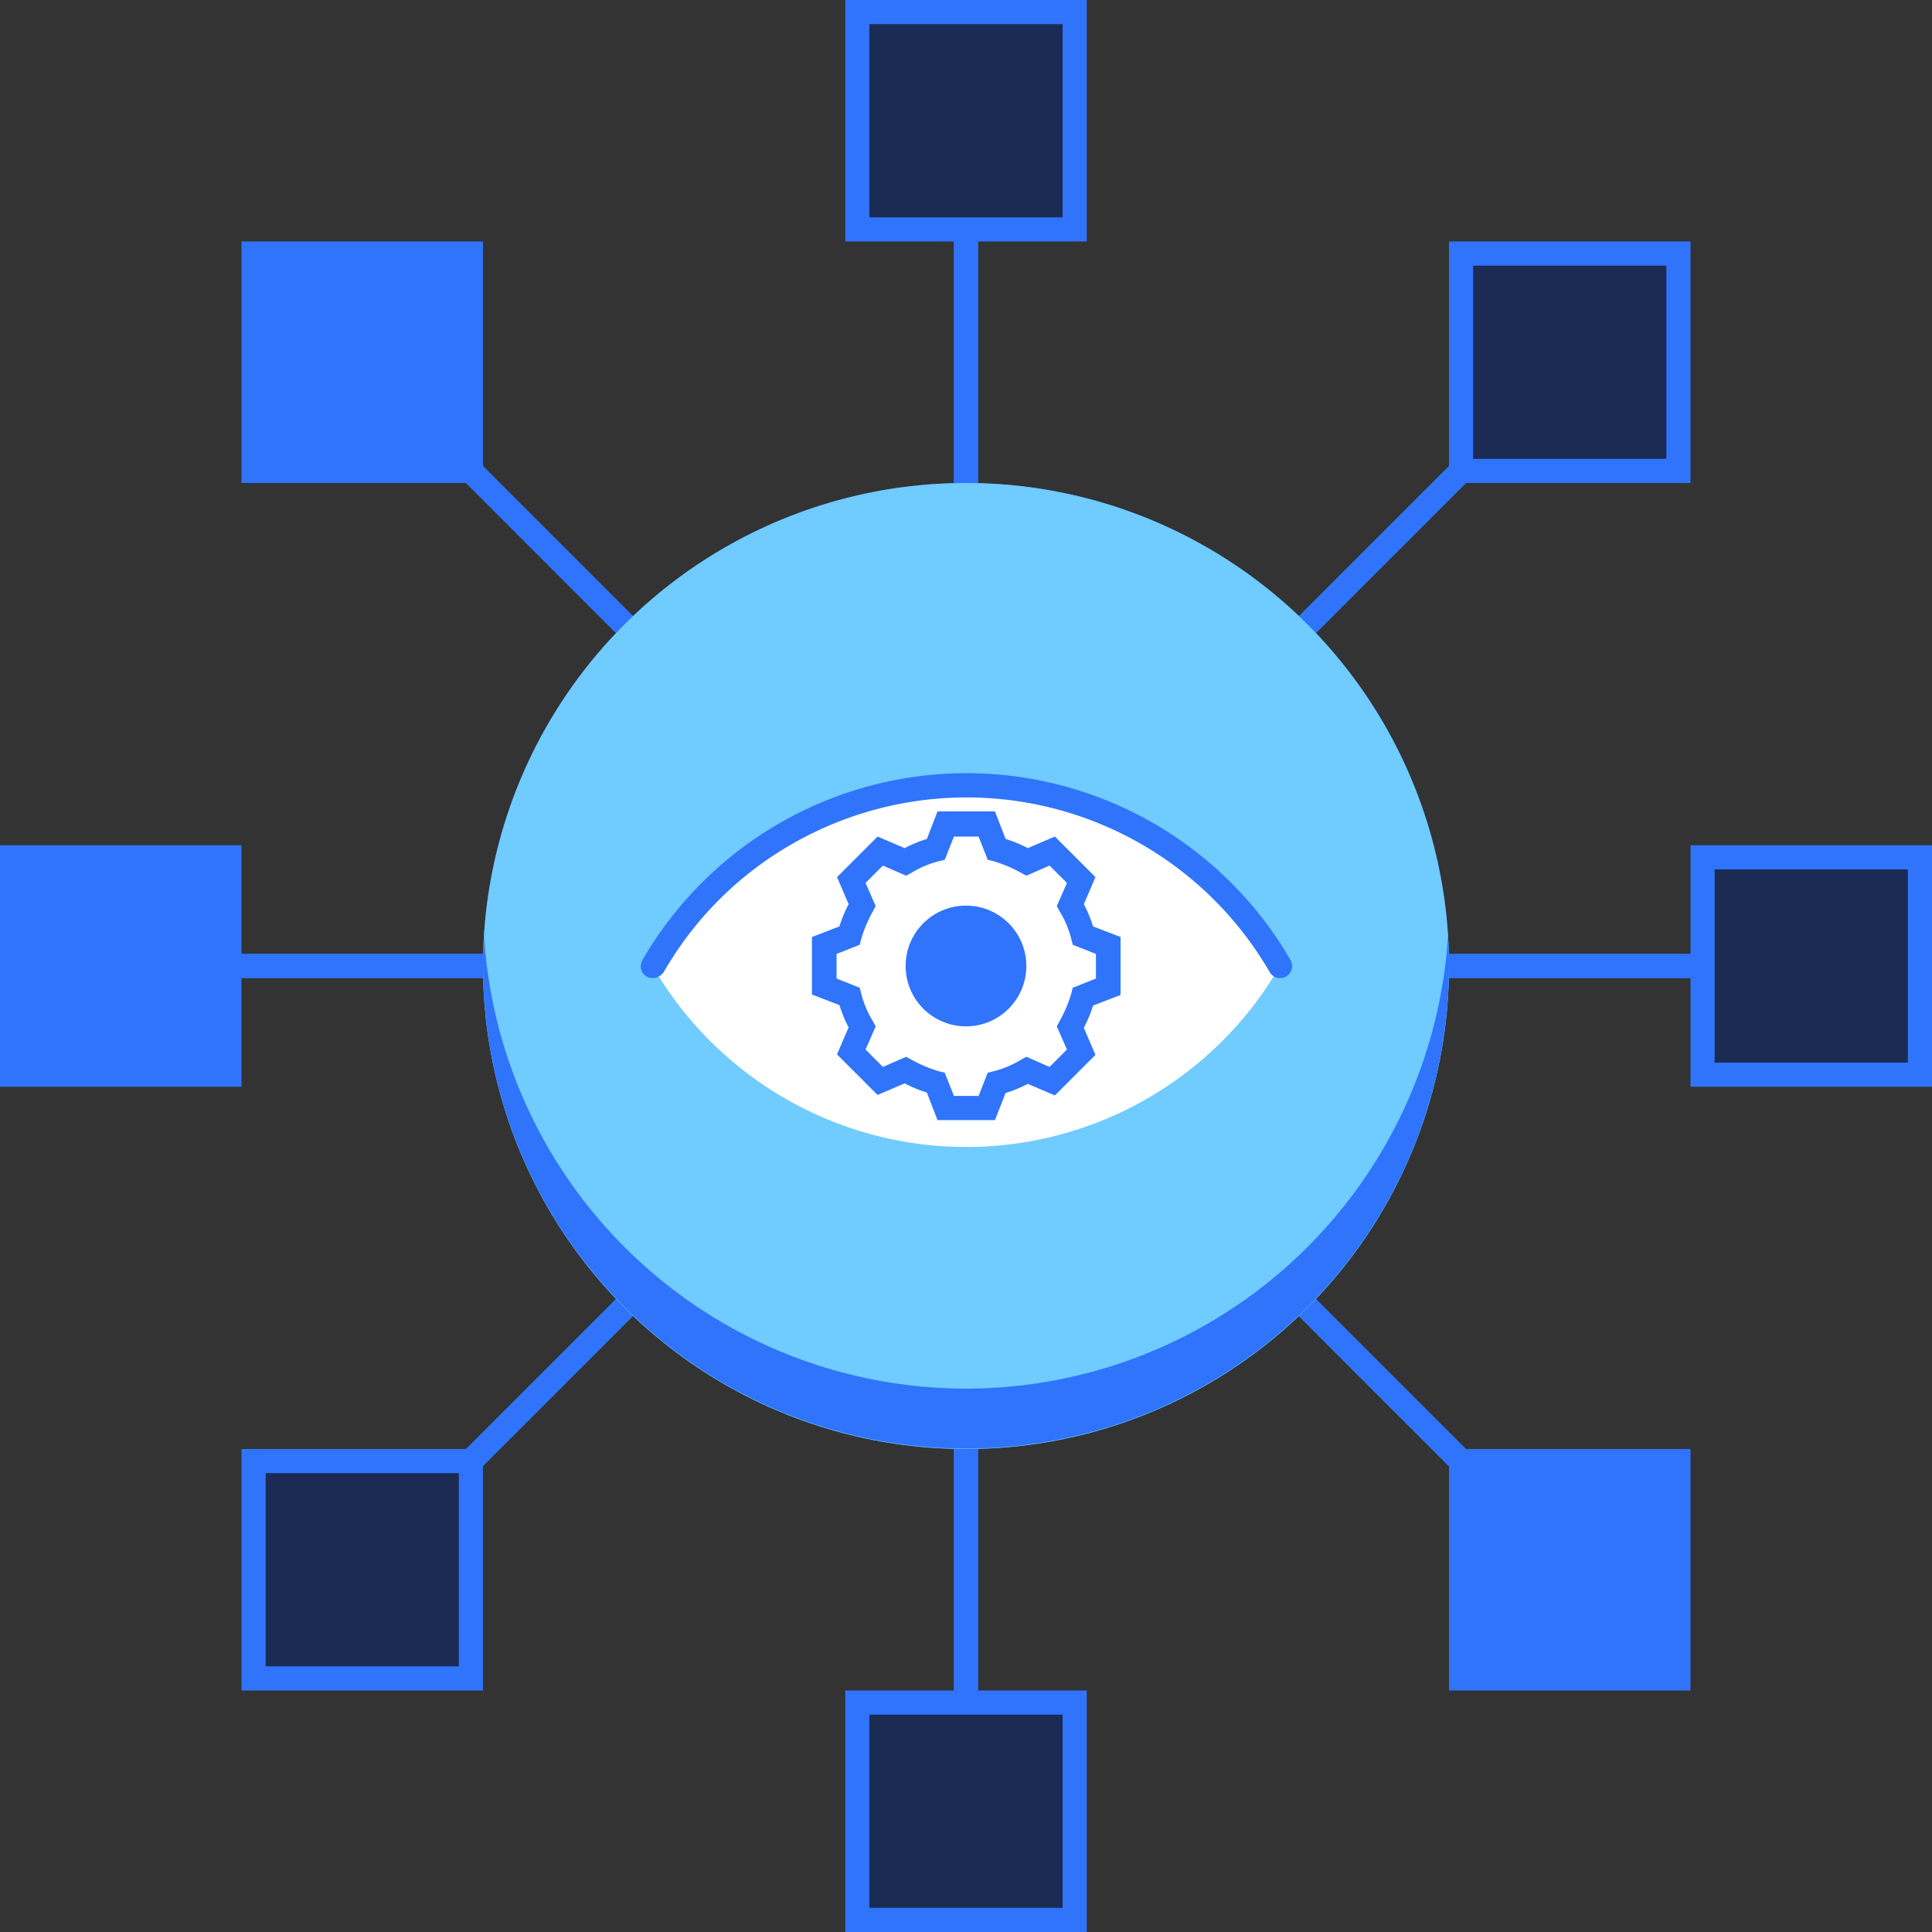 <svg xmlns="http://www.w3.org/2000/svg" viewBox="0 0 150 150"><rect x="0" y="0" width="150" height="150" fill="#333333" stroke="none"/><defs><style>.a{fill:#2f74fb;}.b{fill:#1B2B54;}.c{fill:#70cbff;}.d{fill:#fff;}</style></defs><g transform="translate(-831.414 -329)"><g transform="translate(831.414 329)"><g transform="translate(9 74.062)"><path class="a" d="M155.625,199.375H24.938a.937.937,0,1,1,0-1.875H155.625a.937.937,0,1,1,0,1.875Z" transform="translate(-24 -197.5)"/></g><g transform="translate(9 74.062)"><path class="a" d="M155.625,199.375H24.938a.937.937,0,1,1,0-1.875H155.625a.937.937,0,1,1,0,1.875Z" transform="translate(-24 -197.5)"/></g><g transform="translate(0.937 66.562)"><rect class="a" width="16.875" height="16.875"/></g><g transform="translate(0 65.625)"><path class="a" d="M16.875,176.875v15h-15v-15h15M18.75,175H0v18.75H18.75Z" transform="translate(0 -175)"/></g><g transform="translate(132.187 66.562)"><rect class="b" width="16.875" height="16.875"/></g><g transform="translate(131.25 65.625)"><path class="a" d="M366.875,176.875v15h-15v-15h15M368.75,175H350v18.75h18.75Z" transform="translate(-350 -175)"/></g><g transform="translate(74.062 8.437)"><path class="a" d="M198.438,155.062a.928.928,0,0,1-.937-.937V23.438a.937.937,0,1,1,1.875,0V154.125A.928.928,0,0,1,198.438,155.062Z" transform="translate(-197.5 -22.5)"/></g><g transform="translate(74.062 8.437)"><path class="a" d="M198.438,155.062a.928.928,0,0,1-.937-.937V23.438a.937.937,0,1,1,1.875,0V154.125A.928.928,0,0,1,198.438,155.062Z" transform="translate(-197.5 -22.5)"/></g><g transform="translate(66.562 132.187)"><rect class="b" width="16.875" height="16.875"/></g><g transform="translate(65.625 131.25)"><path class="a" d="M191.875,351.875v15h-15v-15h15M193.75,350H175v18.75h18.75Z" transform="translate(-175 -350)"/></g><g transform="translate(66.562 0.937)"><rect class="b" width="16.875" height="16.875"/></g><g transform="translate(65.625)"><path class="a" d="M191.875,1.875v15h-15v-15h15M193.75,0H175V18.75h18.75Z" transform="translate(-175)"/></g><g transform="translate(28.031 27.656)"><path class="a" d="M75.706,168.044a.963.963,0,0,1-.675-.262.906.906,0,0,1,0-1.312l92.437-92.437a.928.928,0,0,1,1.313,1.313l-92.4,92.4A.939.939,0,0,1,75.706,168.044Z" transform="translate(-74.75 -73.75)"/></g><g transform="translate(28.031 27.656)"><path class="a" d="M75.706,168.044a.963.963,0,0,1-.675-.262.906.906,0,0,1,0-1.312l92.437-92.437a.928.928,0,0,1,1.313,1.313l-92.4,92.4A.939.939,0,0,1,75.706,168.044Z" transform="translate(-74.75 -73.75)"/></g><g transform="translate(19.687 113.437)"><rect class="b" width="16.875" height="16.875"/></g><g transform="translate(18.75 112.5)"><path class="a" d="M66.875,301.875v15h-15v-15h15M68.75,300H50v18.75H68.75Z" transform="translate(-50 -300)"/></g><g transform="translate(113.437 19.687)"><rect class="b" width="16.875" height="16.875"/></g><g transform="translate(112.5 18.75)"><path class="a" d="M316.875,51.875v15h-15v-15h15M318.75,50H300V68.75h18.75Z" transform="translate(-300 -50)"/></g><g transform="translate(27.656 27.656)"><path class="a" d="M167.106,168.044a.963.963,0,0,1-.675-.262l-92.4-92.437a.928.928,0,0,1,1.313-1.312l92.4,92.4a.906.906,0,0,1,0,1.313A.924.924,0,0,1,167.106,168.044Z" transform="translate(-73.75 -73.75)"/></g><g transform="translate(27.656 27.656)"><path class="a" d="M167.106,168.044a.963.963,0,0,1-.675-.262l-92.4-92.437a.928.928,0,0,1,1.313-1.312l92.4,92.4a.906.906,0,0,1,0,1.313A.924.924,0,0,1,167.106,168.044Z" transform="translate(-73.75 -73.75)"/></g><g transform="translate(113.437 113.437)"><rect class="a" width="16.875" height="16.875"/></g><g transform="translate(112.5 112.5)"><path class="a" d="M316.875,301.875v15h-15v-15h15M318.75,300H300v18.75h18.75Z" transform="translate(-300 -300)"/></g><g transform="translate(19.687 19.687)"><rect class="a" width="16.875" height="16.875"/></g><g transform="translate(18.75 18.75)"><path class="a" d="M66.875,51.875v15h-15v-15h15M68.75,50H50V68.75H68.75Z" transform="translate(-50 -50)"/></g><g transform="translate(37.5 37.5)"><circle class="a" cx="37.5" cy="37.5" r="37.5"/></g><g transform="translate(37.5 37.5)"><circle class="c" cx="37.5" cy="37.5" r="37.5"/></g><g transform="translate(37.5 72.637)"><path class="a" d="M137.5,228.875A37.515,37.515,0,0,1,100.075,193.7c-.037.787-.075,1.538-.075,2.325a37.5,37.5,0,0,0,75,0c0-.787-.038-1.575-.075-2.325A37.515,37.515,0,0,1,137.5,228.875Z" transform="translate(-100 -193.7)"/></g><g transform="translate(50.662 60.937)"><path class="d" d="M159.438,162.5A28.1,28.1,0,0,0,135.1,176.563a28.134,28.134,0,0,0,48.712,0A28.2,28.2,0,0,0,159.438,162.5Z" transform="translate(-135.1 -162.5)"/></g><g transform="translate(63.037 63)"><path class="d" d="M192.587,183.237V180.05l-1.95-.788a10.821,10.821,0,0,0-.975-2.363l.825-1.95-2.25-2.25-1.95.825a9.248,9.248,0,0,0-2.363-.975l-.788-1.95H179.95l-.788,1.95a10.82,10.82,0,0,0-2.362.975l-1.95-.825-2.25,2.25.825,1.95a9.246,9.246,0,0,0-.975,2.363l-1.95.788v3.187l1.95.788a10.82,10.82,0,0,0,.975,2.363l-.825,1.95,2.25,2.25,1.95-.825a9.247,9.247,0,0,0,2.362.975l.788,1.95h3.187l.788-1.95a10.82,10.82,0,0,0,2.363-.975l1.95.825,2.25-2.25-.825-1.95a9.247,9.247,0,0,0,.975-2.363Z" transform="translate(-169.6 -169.625)"/><path class="a" d="M182.313,191.962H177.85l-.825-2.138a9.836,9.836,0,0,1-1.725-.712l-2.1.9-3.15-3.15.9-2.1a9.837,9.837,0,0,1-.712-1.725l-2.137-.825V177.75l2.137-.825a9.838,9.838,0,0,1,.712-1.725l-.9-2.1,3.15-3.15,2.1.9a9.837,9.837,0,0,1,1.725-.712L177.85,168h4.462l.825,2.137a9.838,9.838,0,0,1,1.725.712l2.1-.9,3.15,3.15-.9,2.1a9.839,9.839,0,0,1,.712,1.725l2.137.825v4.5l-2.137.825a9.839,9.839,0,0,1-.712,1.725l.9,2.1-3.15,3.15-2.1-.9a9.837,9.837,0,0,1-1.725.712Zm-3.187-1.875h1.913l.712-1.8.45-.113a7.625,7.625,0,0,0,2.137-.9l.413-.225,1.8.788,1.35-1.35-.788-1.8.225-.412a10.747,10.747,0,0,0,.9-2.137l.113-.45,1.8-.712v-1.913l-1.8-.712-.113-.45a7.626,7.626,0,0,0-.9-2.137l-.225-.413.788-1.8-1.35-1.35-1.8.788-.413-.225a10.746,10.746,0,0,0-2.137-.9l-.45-.113-.712-1.8h-1.913l-.712,1.8-.45.113a7.627,7.627,0,0,0-2.137.9l-.413.225-1.8-.788-1.35,1.35.788,1.8-.225.413a10.743,10.743,0,0,0-.9,2.137l-.113.45-1.8.712v1.913l1.8.712.113.45a7.625,7.625,0,0,0,.9,2.137l.225.412-.788,1.8,1.35,1.35,1.8-.788.413.225a10.745,10.745,0,0,0,2.137.9l.45.113Zm11.962-8.475Z" transform="translate(-168.1 -168)"/></g><g transform="translate(70.312 70.312)"><circle class="a" cx="4.687" cy="4.687" r="4.687"/></g><g transform="translate(49.746 60.038)"><path class="a" d="M133.572,176a.891.891,0,0,1-.45-.113.925.925,0,0,1-.337-1.275,29.066,29.066,0,0,1,50.325,0,.933.933,0,0,1-1.613.938,27.2,27.2,0,0,0-37.125-9.938,26.88,26.88,0,0,0-9.937,9.938A1.1,1.1,0,0,1,133.572,176Z" transform="translate(-132.656 -160.102)"/></g></g></g></svg>